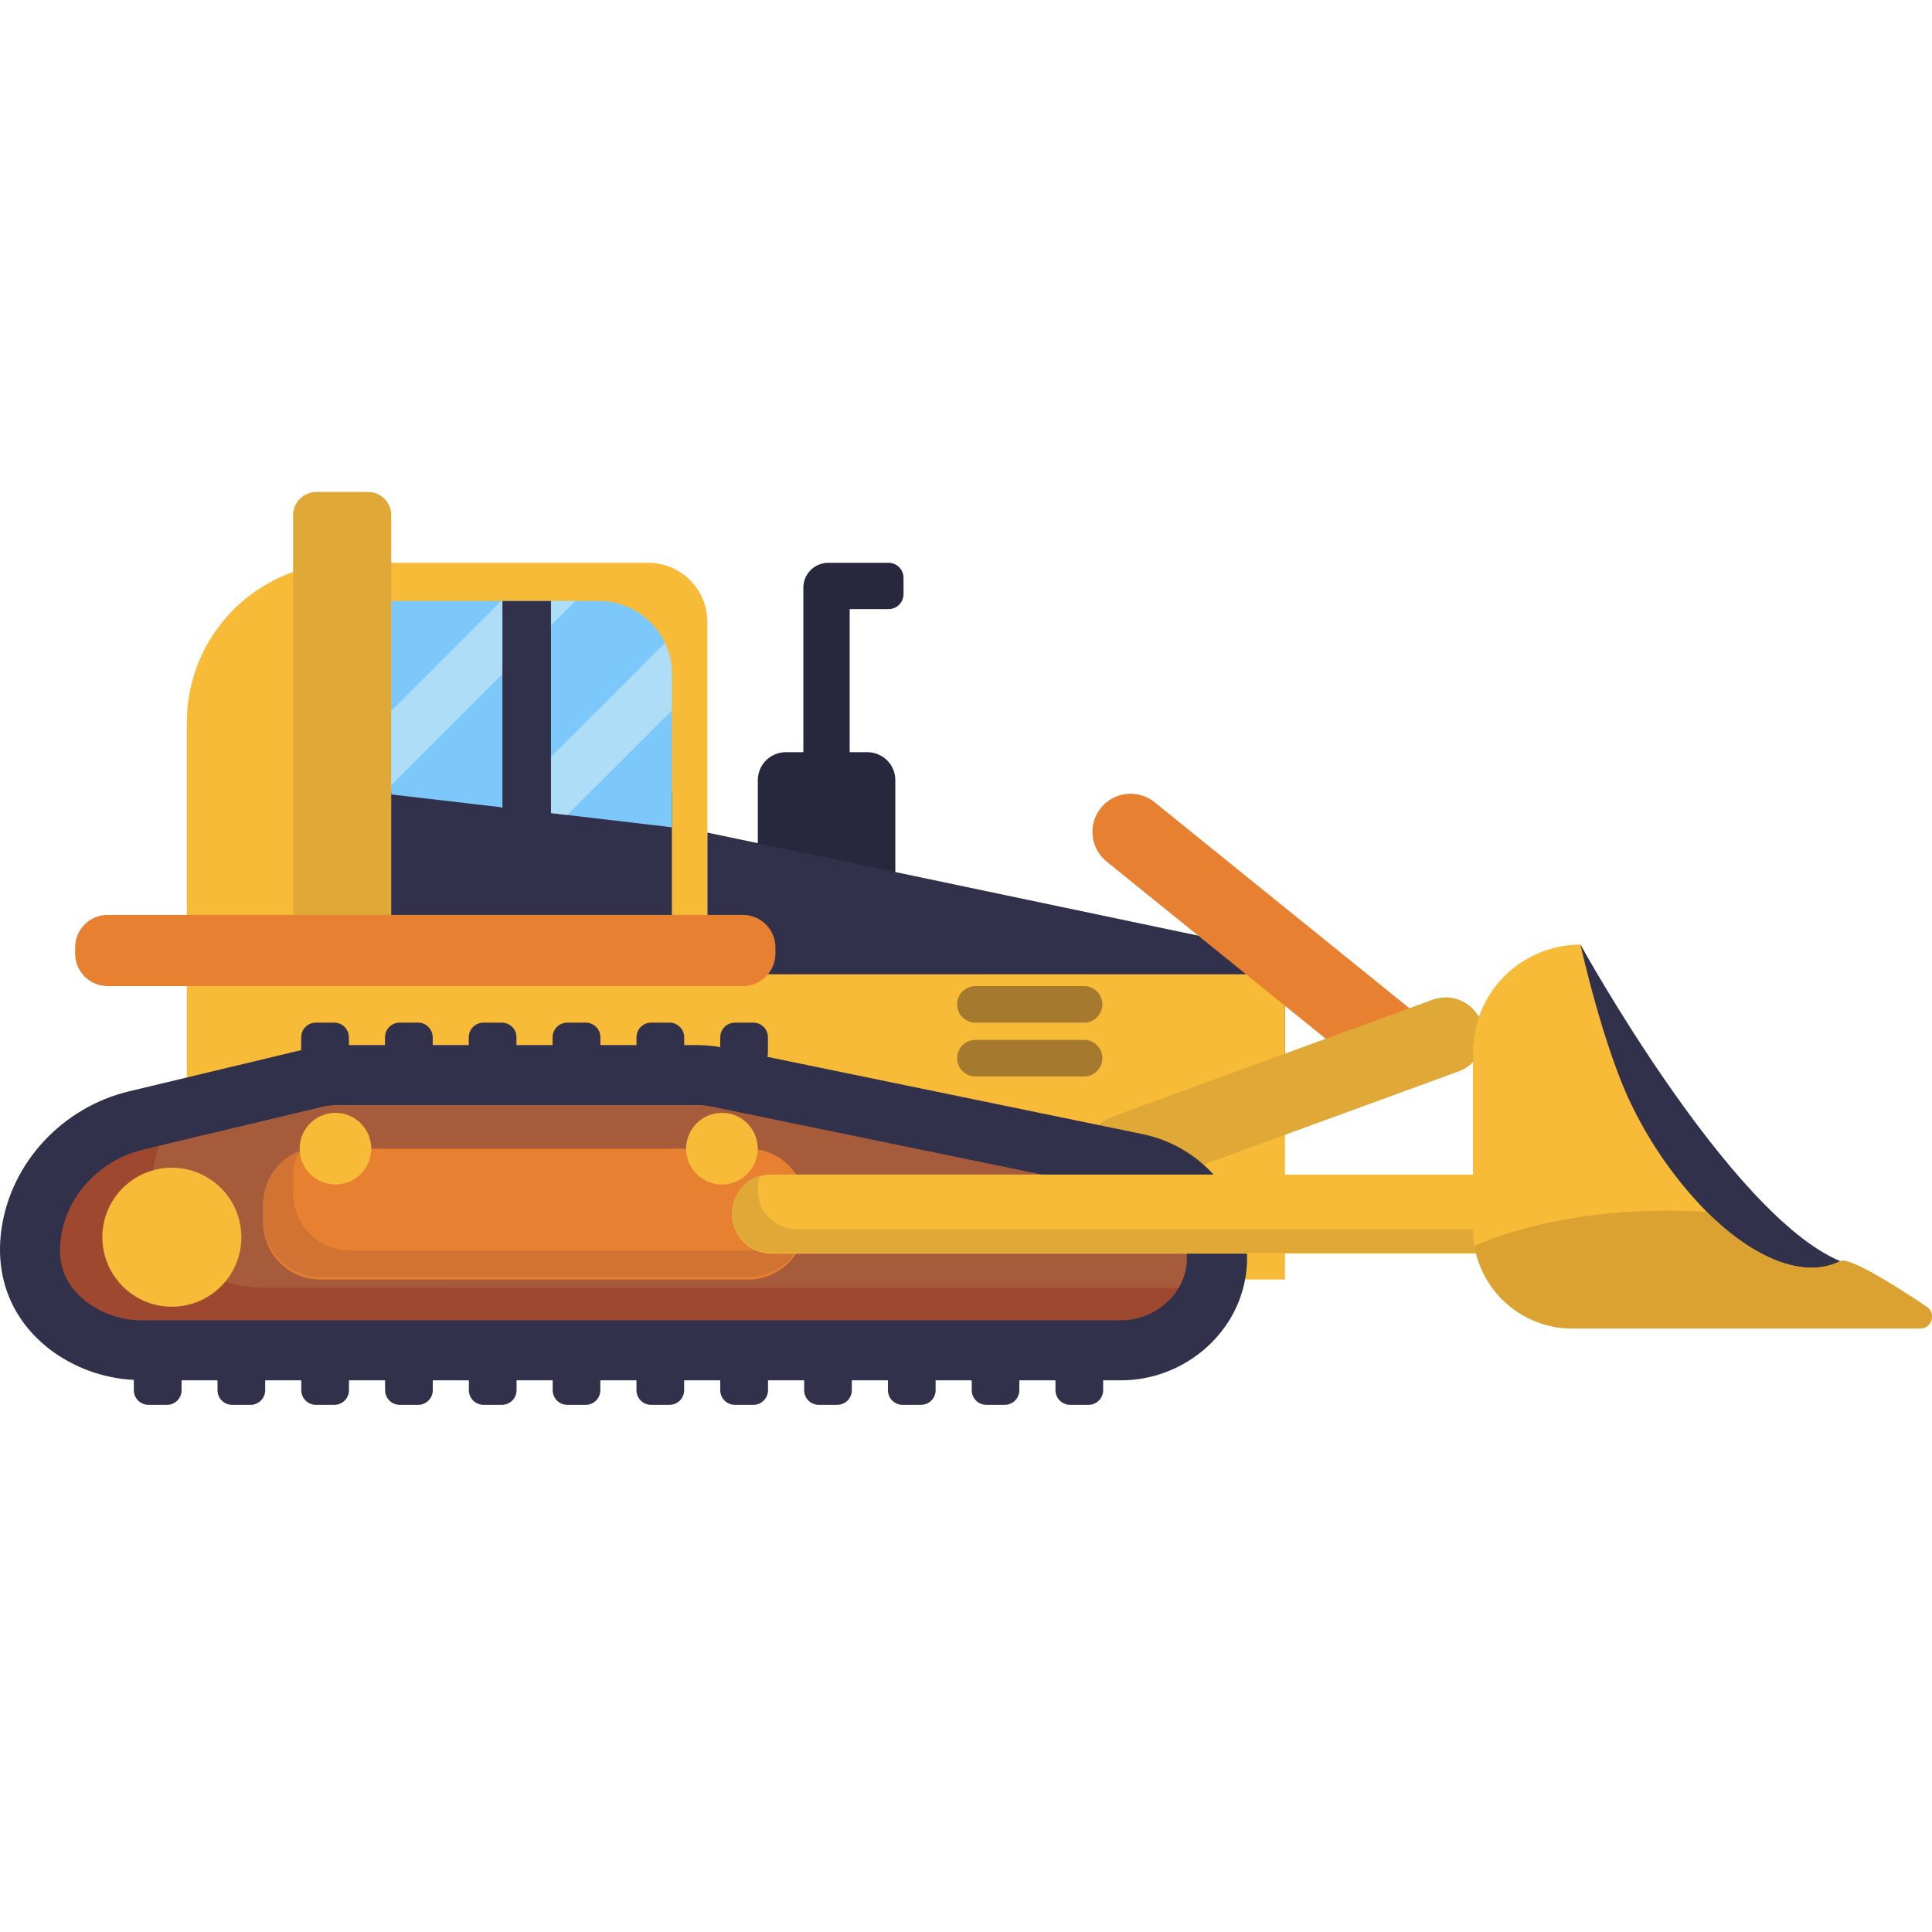 <svg width="124" height="124" viewBox="0 0 124 124" fill="none" xmlns="http://www.w3.org/2000/svg">
<path d="M50.426 48.278H55.672C56.147 48.278 56.603 48.467 56.939 48.803C57.275 49.139 57.464 49.595 57.464 50.071V57.723H48.639V50.071C48.639 49.596 48.827 49.141 49.162 48.805C49.497 48.469 49.951 48.28 50.426 48.278Z" fill="#27273D"/>
<path d="M57.99 37.084C57.99 36.829 57.889 36.584 57.709 36.404C57.529 36.224 57.284 36.122 57.029 36.122H53.157C52.947 36.122 52.74 36.164 52.546 36.244C52.353 36.324 52.177 36.442 52.029 36.59C51.88 36.738 51.763 36.914 51.682 37.108C51.602 37.301 51.561 37.509 51.561 37.718V49.951H54.534V39.095H57.029C57.284 39.095 57.529 38.994 57.709 38.814C57.889 38.633 57.99 38.389 57.99 38.134V37.084Z" fill="#27273D"/>
<path d="M101.44 60.628C101.44 60.628 110.995 77.982 118.113 80.943L112.364 84.44C112.364 84.44 100.765 77.017 100.896 76.022C101.027 75.026 99.969 67.806 100.367 67.075C100.765 66.343 101.44 60.628 101.44 60.628Z" fill="#32314B"/>
<path d="M82.473 69.001H45.395V53.436L82.473 61.22V69.001Z" fill="#32314B"/>
<path d="M22.224 36.122H41.609C42.614 36.122 43.578 36.522 44.288 37.232C44.999 37.943 45.398 38.907 45.398 39.912V59.558H11.991V46.352C11.994 43.64 13.073 41.039 14.991 39.121C16.91 37.203 19.511 36.125 22.224 36.122Z" fill="#F7BB38"/>
<path d="M20.301 31.576H23.624C24.018 31.576 24.397 31.733 24.676 32.012C24.955 32.291 25.111 32.669 25.111 33.064V59.561H18.813V33.061C18.814 32.667 18.971 32.289 19.25 32.011C19.529 31.733 19.907 31.576 20.301 31.576Z" fill="#E0A836"/>
<path d="M25.109 50.813H43.123V59.558H25.109V50.813Z" fill="#32314B"/>
<path d="M43.123 43.263V53.098L36.406 52.307L32.139 51.809L25.112 50.99V38.572H38.434C39.05 38.571 39.661 38.693 40.23 38.928C40.799 39.164 41.317 39.509 41.752 39.945C42.188 40.381 42.534 40.898 42.769 41.467C43.005 42.037 43.126 42.647 43.126 43.263H43.123Z" fill="#7CC8FB"/>
<path d="M11.991 62.531H82.472V82.118H11.991V62.531Z" fill="#F7BB38"/>
<path d="M74.104 51.488C73.052 50.638 71.509 50.8 70.659 51.852C69.808 52.904 69.972 54.447 71.025 55.297L88.054 69.065C89.106 69.916 90.649 69.753 91.499 68.701C92.35 67.65 92.186 66.107 91.134 65.256L74.104 51.488Z" fill="#E88032"/>
<path d="M71.392 71.673C70.122 72.137 69.468 73.542 69.932 74.811C70.396 76.081 71.801 76.734 73.072 76.27L93.625 68.762C94.895 68.298 95.549 66.893 95.085 65.623C94.621 64.354 93.216 63.701 91.945 64.165L71.392 71.673Z" fill="#E0A836"/>
<path d="M8.742 71.999L20.241 69.251C20.686 69.143 21.143 69.088 21.601 69.089H44.801C45.198 69.089 45.593 69.129 45.982 69.208L72.869 74.744C73.969 74.956 74.996 75.446 75.852 76.168C76.709 76.891 77.365 77.821 77.759 78.869C78.093 79.778 78.186 80.758 78.029 81.714C77.554 84.65 74.9 86.744 71.927 86.744H9.192C7.448 86.767 5.746 86.209 4.356 85.157C2.882 84.019 1.556 82.141 1.997 79.182C2.279 77.45 3.071 75.841 4.273 74.561C5.475 73.281 7.031 72.389 8.742 71.999Z" fill="#A65C3B"/>
<path d="M77.656 82.659C77.17 83.772 76.368 84.718 75.35 85.38C74.331 86.041 73.141 86.39 71.927 86.383H9.192C7.448 86.403 5.746 85.844 4.355 84.792C2.887 83.654 1.562 81.777 2.003 78.818C2.283 77.087 3.072 75.479 4.271 74.199C5.469 72.919 7.022 72.025 8.731 71.632L11.698 70.924C10.706 72.114 10.059 73.553 9.829 75.086C9.388 78.05 10.713 79.922 12.187 81.06C13.578 82.113 15.279 82.672 17.023 82.65L77.656 82.659Z" fill="#9E4830"/>
<path d="M48.021 73.723H20.562C18.534 73.723 16.89 75.367 16.89 77.396V78.445C16.89 80.474 18.534 82.118 20.562 82.118H48.021C50.05 82.118 51.694 80.474 51.694 78.445V77.396C51.694 75.367 50.05 73.723 48.021 73.723Z" fill="#E88032"/>
<path d="M51.29 79.987C50.981 80.589 50.512 81.093 49.935 81.444C49.357 81.796 48.694 81.981 48.018 81.979H20.562C19.59 81.979 18.658 81.594 17.969 80.907C17.281 80.221 16.893 79.29 16.89 78.317V77.279C16.89 76.543 17.113 75.824 17.527 75.215C17.941 74.606 18.529 74.136 19.214 73.865C18.948 74.382 18.811 74.954 18.813 75.535V76.585C18.813 77.067 18.908 77.545 19.092 77.99C19.277 78.436 19.547 78.841 19.889 79.182C20.23 79.523 20.634 79.793 21.08 79.978C21.526 80.163 22.003 80.258 22.485 80.258H49.944C50.406 80.254 50.862 80.162 51.29 79.987Z" fill="#D17333"/>
<path d="M11.03 83.868C13.493 83.868 15.49 81.871 15.49 79.407C15.49 76.944 13.493 74.946 11.03 74.946C8.566 74.946 6.569 76.944 6.569 79.407C6.569 81.871 8.566 83.868 11.03 83.868Z" fill="#F7BB38"/>
<path d="M79.571 78.132C79.062 76.775 78.214 75.571 77.109 74.633C76.004 73.695 74.677 73.055 73.255 72.773L49.25 67.831C49.274 67.75 49.287 67.666 49.287 67.581V66.574C49.287 66.451 49.263 66.329 49.216 66.215C49.169 66.101 49.1 65.997 49.012 65.91C48.925 65.823 48.822 65.754 48.708 65.707C48.594 65.659 48.472 65.635 48.349 65.635H47.168C46.919 65.635 46.68 65.734 46.503 65.91C46.327 66.086 46.227 66.325 46.226 66.574V67.211C45.757 67.124 45.281 67.079 44.804 67.077H43.913V66.574C43.913 66.325 43.813 66.086 43.637 65.91C43.46 65.734 43.221 65.635 42.972 65.635H41.791C41.542 65.635 41.303 65.734 41.127 65.91C40.951 66.086 40.852 66.325 40.852 66.574V67.077H38.534V66.574C38.534 66.451 38.51 66.329 38.462 66.215C38.415 66.101 38.346 65.997 38.259 65.91C38.172 65.823 38.068 65.754 37.954 65.707C37.84 65.659 37.718 65.635 37.595 65.635H36.406C36.282 65.635 36.16 65.659 36.047 65.707C35.933 65.754 35.829 65.823 35.742 65.91C35.655 65.997 35.586 66.101 35.538 66.215C35.491 66.329 35.467 66.451 35.467 66.574V67.077H33.148V66.574C33.148 66.451 33.124 66.329 33.077 66.215C33.03 66.101 32.961 65.997 32.873 65.91C32.786 65.823 32.683 65.754 32.569 65.707C32.455 65.659 32.333 65.635 32.21 65.635H31.029C30.78 65.635 30.541 65.734 30.364 65.91C30.188 66.086 30.088 66.325 30.087 66.574V67.077H27.772V66.574C27.771 66.325 27.671 66.086 27.495 65.91C27.318 65.734 27.079 65.635 26.83 65.635H25.649C25.4 65.635 25.162 65.734 24.985 65.91C24.809 66.086 24.71 66.325 24.71 66.574V67.077H22.392V66.574C22.392 66.325 22.293 66.086 22.117 65.91C21.941 65.734 21.702 65.635 21.453 65.635H20.273C20.023 65.635 19.784 65.734 19.608 65.91C19.431 66.086 19.332 66.325 19.331 66.574V67.399L8.29 70.042C4.023 71.06 0.734 74.594 0.105 78.812C-0.361 81.942 0.734 84.696 3.183 86.596C4.746 87.782 6.63 88.468 8.589 88.565V89.228C8.589 89.477 8.688 89.715 8.864 89.891C9.04 90.067 9.278 90.166 9.527 90.166H10.708C10.832 90.168 10.955 90.144 11.07 90.097C11.185 90.051 11.289 89.982 11.377 89.894C11.466 89.807 11.535 89.703 11.583 89.589C11.631 89.474 11.655 89.352 11.655 89.228V88.593H13.96V89.228C13.96 89.477 14.059 89.715 14.235 89.891C14.411 90.067 14.65 90.166 14.899 90.166H16.079C16.328 90.166 16.567 90.067 16.744 89.892C16.921 89.716 17.02 89.477 17.021 89.228V88.593H19.337V89.228C19.337 89.477 19.437 89.716 19.613 89.892C19.79 90.067 20.029 90.166 20.278 90.166H21.459C21.708 90.166 21.947 90.067 22.123 89.891C22.299 89.715 22.398 89.477 22.398 89.228V88.593H24.716V89.228C24.716 89.477 24.815 89.715 24.991 89.891C25.167 90.067 25.406 90.166 25.655 90.166H26.836C27.085 90.166 27.324 90.067 27.5 89.892C27.677 89.716 27.777 89.477 27.777 89.228V88.593H30.093V89.228C30.094 89.477 30.193 89.716 30.37 89.892C30.546 90.067 30.785 90.166 31.035 90.166H32.215C32.464 90.166 32.703 90.067 32.879 89.891C33.055 89.715 33.154 89.477 33.154 89.228V88.593H35.473V89.228C35.473 89.477 35.572 89.715 35.748 89.891C35.924 90.067 36.163 90.166 36.411 90.166H37.592C37.715 90.166 37.837 90.142 37.951 90.095C38.065 90.048 38.169 89.979 38.256 89.891C38.343 89.804 38.412 89.701 38.459 89.587C38.507 89.473 38.531 89.351 38.531 89.228V88.593H40.849V89.228C40.849 89.477 40.948 89.715 41.124 89.891C41.3 90.067 41.539 90.166 41.788 90.166H42.969C43.218 90.166 43.457 90.067 43.634 89.892C43.81 89.716 43.91 89.477 43.911 89.228V88.593H46.226V89.228C46.227 89.477 46.327 89.716 46.503 89.892C46.68 90.067 46.919 90.166 47.168 90.166H48.354C48.603 90.166 48.842 90.067 49.018 89.891C49.194 89.715 49.293 89.477 49.293 89.228V88.593H51.612V89.228C51.612 89.477 51.711 89.715 51.887 89.891C52.063 90.067 52.301 90.166 52.55 90.166H53.731C53.98 90.166 54.219 90.067 54.396 89.892C54.572 89.716 54.672 89.477 54.673 89.228V88.593H56.989V89.228C56.989 89.477 57.089 89.716 57.265 89.892C57.442 90.067 57.681 90.166 57.93 90.166H59.111C59.36 90.166 59.599 90.067 59.775 89.891C59.951 89.715 60.05 89.477 60.05 89.228V88.593H62.368V89.228C62.368 89.477 62.467 89.715 62.643 89.891C62.819 90.067 63.058 90.166 63.307 90.166H64.487C64.736 90.166 64.974 90.066 65.15 89.89C65.325 89.714 65.424 89.476 65.424 89.228V88.593H67.742V89.228C67.742 89.477 67.841 89.715 68.017 89.891C68.193 90.067 68.432 90.166 68.681 90.166H69.862C70.111 90.166 70.35 90.067 70.526 89.892C70.703 89.716 70.802 89.477 70.803 89.228V88.593H71.941C75.89 88.593 79.338 85.734 79.944 81.945C80.149 80.663 80.02 79.35 79.571 78.132ZM76.132 81.327C75.816 83.273 74.009 84.741 71.927 84.741H9.192C7.879 84.758 6.598 84.341 5.547 83.555C4.188 82.502 3.653 81.137 3.915 79.381C4.316 76.69 6.435 74.443 9.189 73.783L20.688 71.035C20.987 70.962 21.293 70.925 21.601 70.927H44.801C45.067 70.926 45.332 70.953 45.592 71.006L72.479 76.542C73.255 76.689 73.981 77.03 74.589 77.536C75.196 78.041 75.665 78.693 75.95 79.43C76.173 80.036 76.236 80.69 76.132 81.327Z" fill="#32314B"/>
<path d="M95.332 75.384H49.507C48.107 75.384 46.972 76.519 46.972 77.919V77.922C46.972 79.322 48.107 80.457 49.507 80.457H95.332C96.732 80.457 97.867 79.322 97.867 77.922V77.919C97.867 76.519 96.732 75.384 95.332 75.384Z" fill="#F7BB38"/>
<path d="M97.687 78.807C97.499 79.279 97.174 79.685 96.754 79.97C96.333 80.256 95.837 80.408 95.329 80.409H49.506C48.894 80.409 48.303 80.188 47.842 79.786C47.38 79.385 47.08 78.83 46.995 78.224C46.91 77.618 47.048 77.002 47.382 76.49C47.716 75.977 48.224 75.603 48.812 75.436C48.692 75.733 48.631 76.051 48.633 76.372C48.632 76.704 48.697 77.034 48.824 77.342C48.951 77.65 49.138 77.929 49.374 78.165C49.609 78.4 49.889 78.586 50.197 78.713C50.505 78.84 50.835 78.905 51.167 78.903H97.001C97.233 78.903 97.464 78.87 97.687 78.807Z" fill="#E0A836"/>
<path d="M123.24 85.267H100.924C100.086 85.268 99.255 85.104 98.481 84.783C97.706 84.463 97.002 83.992 96.409 83.399C95.816 82.806 95.346 82.102 95.025 81.328C94.704 80.553 94.54 79.722 94.54 78.884V67.527C94.54 65.697 95.267 63.942 96.561 62.649C97.855 61.355 99.61 60.628 101.439 60.628C101.439 60.628 102.933 67.393 104.811 71.109C106.03 73.574 107.632 75.831 109.559 77.794C112.554 80.778 115.795 82.115 118.113 80.943C118.682 80.659 121.629 82.508 123.666 83.879C123.801 83.97 123.903 84.102 123.957 84.256C124.011 84.409 124.014 84.576 123.966 84.731C123.918 84.886 123.822 85.022 123.691 85.119C123.56 85.216 123.402 85.268 123.24 85.267Z" fill="#F7BB38"/>
<path d="M123.24 85.267H100.925C99.419 85.267 97.961 84.734 96.81 83.764C95.658 82.793 94.887 81.446 94.632 79.962C97.918 78.554 102.213 77.706 106.916 77.706C107.812 77.706 108.694 77.737 109.559 77.794C112.555 80.778 115.795 82.115 118.113 80.943C118.682 80.659 121.63 82.508 123.667 83.879C123.801 83.97 123.903 84.102 123.957 84.256C124.011 84.409 124.014 84.576 123.966 84.731C123.919 84.886 123.822 85.022 123.692 85.119C123.561 85.216 123.402 85.268 123.24 85.267Z" fill="#DBA231"/>
<path d="M47.683 58.722H6.907C5.755 58.722 4.822 59.656 4.822 60.807V61.203C4.822 62.354 5.755 63.288 6.907 63.288H47.683C48.834 63.288 49.768 62.354 49.768 61.203V60.807C49.768 59.656 48.834 58.722 47.683 58.722Z" fill="#E88032"/>
<path d="M21.53 76.022C22.799 76.022 23.828 74.993 23.828 73.723C23.828 72.454 22.799 71.424 21.53 71.424C20.26 71.424 19.231 72.454 19.231 73.723C19.231 74.993 20.26 76.022 21.53 76.022Z" fill="#F7BB38"/>
<path d="M46.335 76.022C47.604 76.022 48.633 74.993 48.633 73.723C48.633 72.454 47.604 71.424 46.335 71.424C45.065 71.424 44.036 72.454 44.036 73.723C44.036 74.993 45.065 76.022 46.335 76.022Z" fill="#F7BB38"/>
<path d="M36.941 38.572L25.109 50.404V45.624L32.161 38.572H36.941Z" fill="#ADDDF7"/>
<path d="M43.123 43.263V45.601L36.406 52.307L32.139 51.809L42.682 41.269C42.974 41.893 43.124 42.574 43.123 43.263Z" fill="#ADDDF7"/>
<path d="M32.247 38.572H35.362V53.889H32.247V38.572Z" fill="#32314B"/>
<path d="M69.581 63.288H62.602C61.955 63.288 61.43 63.813 61.43 64.46V64.463C61.43 65.11 61.955 65.635 62.602 65.635H69.581C70.228 65.635 70.753 65.11 70.753 64.463V64.46C70.753 63.813 70.228 63.288 69.581 63.288Z" fill="#A57A2F"/>
<path d="M69.58 66.742H62.602C61.954 66.742 61.43 67.266 61.43 67.914V67.917C61.43 68.564 61.954 69.089 62.602 69.089H69.58C70.228 69.089 70.752 68.564 70.752 67.917V67.914C70.752 67.266 70.228 66.742 69.58 66.742Z" fill="#A57A2F"/>
</svg>
